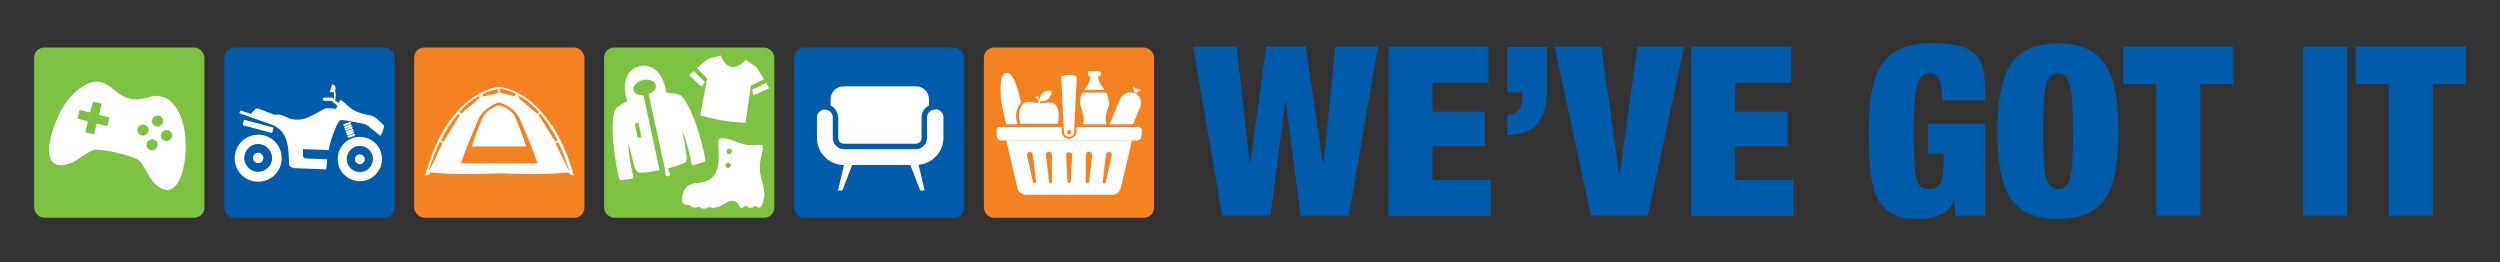 <?xml version="1.0" encoding="UTF-8"?>
<svg xmlns="http://www.w3.org/2000/svg" version="1.1" viewBox="0 0 915 96">
  <rect x="0" y="0" width="915" height="96" fill="#333333" stroke="none"/>
  <defs>
    <style>
      .cls-1 {
        fill: #f58220;
      }

      .cls-2 {
        fill: #005cab;
      }

      .cls-3 {
        fill-rule: evenodd;
      }

      .cls-3, .cls-4 {
        fill: #fff;
      }

      .cls-5 {
        fill: #7dc242;
      }
    </style>
  </defs>
  <!-- Generator: Adobe Illustrator 28.7.1, SVG Export Plug-In . SVG Version: 1.2.0 Build 142)  -->
  <g>
    <g id="Layer_1">
      <g>
        <g>
          <path class="cls-2" d="M452.6,17.1l4.8,42.8h.2l5.8-42.8h14.5l6.3,42.8h.2l4.3-42.8h15.6l-10.6,61.8h-17.7l-5.4-41.6h-.2l-5.4,41.6h-17.7l-10.6-61.8h15.6Z"/>
          <path class="cls-2" d="M544.8,17.1v13.2h-20.5v10.6h19.2v12.6h-19.2v12.3h21.3v13.2h-37.4V17.1h36.6Z"/>
          <path class="cls-2" d="M566.2,17.1v15.6c0,11-4.1,16.5-14.5,16.8v-7.4c3.6-.4,5.5-2,5.5-7.3v-1h-5.5v-16.6h14.5Z"/>
          <path class="cls-2" d="M586.1,17.1l6.5,46.6h.2l6.5-46.6h17.1l-13.3,61.8h-20.8l-13.3-61.8h17.1Z"/>
          <path class="cls-2" d="M655.6,17.1v13.2h-20.5v10.6h19.2v12.6h-19.2v12.3h21.3v13.2h-37.4V17.1h36.6Z"/>
          <path class="cls-2" d="M726.4,36.7h-15.6c0-4.4-.2-9.9-4.6-9.9s-5.8,4.8-5.8,21.2.4,21.2,5.5,21.2,5.5-3,5.5-13h-5.7v-10.9h20.8v33.6h-10.9l-.3-5.5h-.2c-1.7,4.4-6.1,6.7-13.3,6.7-16.4,0-17.8-11.9-17.8-31.9s3.6-32.4,22.9-32.4,19.7,7.1,19.7,20.8Z"/>
          <path class="cls-2" d="M775.3,48c0,22.1-4.9,32.1-22.1,32.1s-22.1-10.1-22.1-32.1,5.3-32.1,22.1-32.1,22.1,10,22.1,32.1ZM753.2,69.2c5,0,5.5-5.2,5.5-21.2s-.9-21.2-5.5-21.2-5.4,5.7-5.4,21.2.7,21.2,5.5,21.2Z"/>
          <path class="cls-2" d="M817.4,17.1v13.7h-12.1v48.1h-16.1V30.8h-12.1v-13.7h40.3Z"/>
          <path class="cls-2" d="M859.1,17.1v61.8h-16.1V17.1h16.1Z"/>
          <path class="cls-2" d="M902.5,17.1v13.7h-12.1v48.1h-16.1V30.8h-12.1v-13.7h40.3Z"/>
        </g>
        <g>
          <g>
            <rect class="cls-2" x="290.6" y="17.4" width="62.3" height="62.3" rx="3.7" ry="3.7"/>
            <g>
              <path class="cls-4" d="M306.8,43v7.5c0,1.2.9,2.1,2.1,2.1h26.3c1.2,0,2.1-.9,2.1-2.1v-7.5c0-1.9,1.1-3.6,2.7-4.4v-2.3c0-2.6-2.1-4.7-4.7-4.7h-26.6c-2.6,0-4.7,2.1-4.7,4.7v2.3c1.6.8,2.7,2.5,2.7,4.4Z"/>
              <path class="cls-4" d="M342.2,40.1c-1.6,0-2.9,1.3-2.9,2.9v7.5c0,2.3-1.9,4.1-4.1,4.1h-26.3c-2.3,0-4.1-1.9-4.1-4.1v-7.5c0-1.6-1.3-2.9-2.9-2.9s-2.9,1.3-2.9,2.9v7.5c0,5.5,4.5,9.9,9.9,9.9h0l-2.2,9.3h1.6l3.6-9.3h21.3l3.6,9.3h1.6l-2.2-9.4c5.1-.4,9.1-4.7,9.1-9.9v-7.5c0-1.6-1.3-2.9-2.9-2.9Z"/>
            </g>
          </g>
          <g>
            <rect class="cls-2" x="82.1" y="17.4" width="62.3" height="62.3" rx="3.7" ry="3.7"/>
            <path class="cls-3" d="M131.7,50.1c-4.5,0-8.1,3.6-8.1,8.1s3.6,8.1,8.1,8.1,8.1-3.6,8.1-8.1-3.6-8.1-8.1-8.1h0ZM131.7,53.4c2.7,0,4.8,2.2,4.8,4.8s-2.2,4.8-4.8,4.8-4.8-2.2-4.8-4.8,2.2-4.8,4.8-4.8h0ZM131.7,56.5c1,0,1.8.8,1.8,1.8s-.8,1.8-1.8,1.8-1.8-.8-1.8-1.8.8-1.8,1.8-1.8h0ZM94.5,49.3c-4.7,0-8.6,3.8-8.6,8.6s3.8,8.6,8.6,8.6,8.6-3.8,8.6-8.6-3.8-8.6-8.6-8.6h0ZM94.5,52.7c2.8,0,5.1,2.3,5.1,5.1s-2.3,5.1-5.1,5.1-5.1-2.3-5.1-5.1,2.3-5.1,5.1-5.1h0ZM94.5,55.9c1,0,1.9.8,1.9,1.9s-.8,1.9-1.9,1.9-1.9-.8-1.9-1.9.8-1.9,1.9-1.9h0ZM107.3,61.3c-.9,0-1.4-.4-1.5-1.4-.2-5.8-.2-12.1-6.5-14.3-1.7-.6-11.7-4.2-11.7-4.2l.4-1,3.8,1.3s1.4-1.5,1.7-1.8c.4-.3.8-.3,1.4,0,.6.2,5.5,2.1,5.5,2.1,2.1-.2,2.6,0,5.4,1.3,1.5.7,4.4.6,6.2,0,1.8-.7,5.8-2.9,6.4-3.3.6-.4,1.2-.4,1.8-.4.6,0,2.8.2,2.8.2,0,0,.2-.5.5-1.1l-2.2-1.8h-2.7c-.3-.1-.5-.4-.5-.7,0-.3.3-.5.6-.5h2.8c.1.1.2.2.3.3l.4.3v-1.7c.1,0,0-1.1,0-1.1-.3.2-.6.3-.9.3s-.4,0-.6-.1l.9-2.9c.7.1,1.2.7,1.2,1.5s0,.5-.2.7l.3,1.6s0,0,0,0l-.2,2.1,1.2,1c.1-.3.2-.5.3-.6.3-.5.8-.6,1.3,0,3.3,3.1,4.7,4.1,9.4,5,1.1.2,1.9.5,2.8,1.2.5.4,2.5,2.3,2.7,2.5.2.2.2.6,0,1.1-.2,1-.6,2-1.2,2.8l-4.1-3.3c-.5-.4-1.4-1-2.4-1.2l-6.1-1.1c-2.1-.4-2.3,0-2.7.6-1,1.4-2.9,6.7-3.3,8.7,0,.4-.2.9-.3,1.5l-9.4-.3v2.1c-.1.7.4,1.3,1.1,1.3l7.8.3c-.2,1.9-.4,3.7-.4,3.7l-12.6-.5h0ZM100.1,46.7l-10.8-2.9-.5,2,10.8,2.9.5-2h0ZM127.9,44.7l-2,.7c-.2,0-.3.3-.2.5h0c0,.2.3.3.5.2l2-.7c.2,0,.3-.3.2-.5h0c0-.2-.3-.3-.5-.2h0ZM129.4,49c.2,0,.4,0,.5.2h0c0,.2,0,.4-.2.5l-2,.7c-.2,0-.4,0-.5-.2h0c0-.2,0-.4.2-.5l2-.7h0ZM129.1,48.1l-2,.7c-.2,0-.3.3-.2.5h0c0,.2.3.3.5.2l2-.7c.2,0,.3-.3.2-.5h0c0-.2-.3-.3-.5-.2h0ZM128.8,47.3l-2,.7c-.2,0-.3.3-.2.5h0c0,.2.3.3.5.2l2-.7c.2,0,.3-.3.2-.5h0c0-.2-.3-.3-.5-.2h0ZM128.5,46.4l-2,.7c-.2,0-.3.3-.2.5h0c0,.2.3.3.5.2l2-.7c.2,0,.3-.3.2-.5h0c0-.2-.3-.3-.5-.2h0ZM128.2,45.6l-2,.7c-.2,0-.3.3-.2.5h0c0,.2.3.3.5.2l2-.7c.2,0,.3-.3.2-.5h0c0-.2-.3-.3-.5-.2Z"/>
          </g>
          <g>
            <rect class="cls-5" x="12.5" y="17.4" width="62.3" height="62.3" rx="3.7" ry="3.7"/>
            <path class="cls-4" d="M67.9,53.8c.4-10-4-17.3-8.2-18.3s-4,0-6,.3c-2,.4-4,.9-6.3.3s-4-1.8-5.5-3.1c-1.6-1.3-3.1-2.5-5.2-3-4.2-1-11.4,3.6-15.5,12.8-1.8,4.1-3,7.9-3.2,10.9-.3,3.1.4,5.2,1.9,6.1.4.2.8.4,1.2.5h0c2.8.7,6.3-1.2,7.3-1.9l.4-.3c2-1.4,4.3-2.9,5.4-3.2,1.5-.4,5.6.3,8.6,1s7,1.9,8.2,2.9c.8.7,2.2,3.1,3.4,5.3l.2.4c.6,1.1,2.9,4.3,5.7,4.9s.9.1,1.3.1c1.8-.2,3.3-1.8,4.5-4.6,1.1-2.8,1.8-6.7,1.9-11.2ZM39.4,45.9c0,.2-.2.3-.4.2l-3.3-.8c-.2,0-.3,0-.4.2l-.8,3.4c0,.2-.2.3-.4.2l-2.6-.6c-.2,0-.3-.2-.2-.4l.8-3.4c0-.2,0-.3-.2-.4l-3.3-.8c-.2,0-.3-.2-.2-.4l.6-2.6c0-.2.2-.3.4-.2l3.3.8c.2,0,.3,0,.4-.2l.8-3.4c0-.2.2-.3.4-.2l2.6.6c.2,0,.3.2.2.4l-.8,3.4c0,.2,0,.3.2.4l3.3.8c.2,0,.3.2.2.4l-.6,2.6ZM53.4,49.3c-.9.6-2.2.3-2.8-.6-.6-.9-.3-2.2.7-2.8.9-.6,2.2-.3,2.8.6.6.9.3,2.2-.7,2.8ZM56.7,54.7c-.9.6-2.2.3-2.8-.6s-.3-2.2.7-2.8,2.2-.3,2.8.6c.6.9.3,2.2-.7,2.8ZM58.7,46c-.9.6-2.2.3-2.8-.6-.6-.9-.3-2.2.7-2.8s2.2-.3,2.8.6c.6.9.3,2.2-.7,2.8ZM62,51.3c-.9.6-2.2.3-2.8-.6-.6-.9-.3-2.2.7-2.8.9-.6,2.2-.3,2.8.6.6.9.3,2.2-.7,2.8Z"/>
          </g>
          <rect class="cls-1" x="151.6" y="17.4" width="62.3" height="62.3" rx="3.7" ry="3.7"/>
          <g>
            <rect class="cls-5" x="221.1" y="17.4" width="62.3" height="62.3" rx="3.7" ry="3.7"/>
            <path class="cls-4" d="M250.3,74.5c.2.2.5.4.9.6h0c0-.2.2-.2.3-.2l1,.2c.1,0,.3.1.3.2v.3c.6.2,1.3.4,2,.5v-.2c.2,0,.3-.1.5-.1h1c.1.1.3.2.3.3v.2c.7,0,1.4,0,2.1,0v-.2c0,0,.2-.2.4-.2h1c.1-.1.3,0,.3,0v.2c.8,0,1.5-.2,2.3-.3.7-.1,2.5-1.3,3.6-1.9,1.5-.8,3.7-.4,4.2,1.4,0,0,.2.7.8.7h.7s.1-.3.1-.3c0,0,.2-.2.3-.2h1c.1,0,.3,0,.3.2v.3h1.8s.1-.3.1-.3c0,0,.2-.2.3-.2h1c.1,0,.3,0,.3.2,0,0,.1.3.1.3.5,0,1,0,1.2-.3.7-1.2,1.1-2.7,1.3-4.3h0c0-1.4-.3-2.9-.8-4.7-2.2-7.3.3-9.7.2-13.1,0-.9-2-.5-2.4-.5-5.3.7-9.6-2.9-12.8-2.5-.4,0-1.1.3-1.1,1.3-.2,4.5,2.4,14.6-7.9,15.1-2.8.1-5.2,1.9-5.3,5.4,0,0,0,0,0,0,0,0,0,1.7.3,2.1ZM266.5,59.5c.6,0,1,.5,1,1s-.5,1-1,1-1-.5-1-1,.5-1,1-1ZM267.9,55.4c0,.6-.5,1-1,1s-1-.5-1-1,.5-1,1-1,1,.5,1,1Z"/>
            <path class="cls-4" d="M224.9,40.6c-2.2,8.7,1.7,24.8,1.7,24.8.1.3.5.6.9.5l3.8-.5c.4,0,.6-.4.5-.8,0,0-1.9-7.6-1.8-12.3.7,2.9,1.4,5.7,2.3,9,.3,1,1.1,2,2,1.9,2.3,0,4.7-.4,7.1-.9l-5.9-27.5c-1.9.1-3.5-.6-3.7-1.9s1.3-3.1,3.5-3.6,4.4.3,4.7,1.8-.9,2.6-2.6,3.3l5.9,27.2s0,0,0,0l.2,1.8v.6c.1.4.6.6,1,.5s.8-.5.7-.8l-.7-2.1c2.1-.5,4.1-1.2,5.9-1.9.9-.4,1-1.5.9-2.6-.5-3.3-1-6.2-1.6-9.1,2,4.3,3.4,11.9,3.4,11.9,0,.4.4.6.8.5l3.7-1.1c.4,0,.6-.4.6-.8,0,0-3-16.6-8.7-23.3-.6-.8-3.3-1.1-5.7-1.3-.6-5.9-4.4-10.8-9.5-9.7-5.2,1.1-6.8,6.8-4.7,12.8-2.1,1.1-4.3,2.5-4.6,3.5ZM232.3,45.3l1.4-.3,1.1,5.2-1.4.3-1.1-5.2Z"/>
            <g>
              <path class="cls-4" d="M275.8,34.9l5.7-2.6s-.4-.8-1.1-2l-5.2,2.6.6,2Z"/>
              <path class="cls-4" d="M256.8,31.7l1.2-1.6-4.1-4.1c-1,.9-1.7,1.5-1.7,1.5l4.5,4.2Z"/>
              <path class="cls-4" d="M267.8,24.5c-2.7-.4-4-4.2-4-4.2l-4.1,1.1c-.8.2-2.8,2-4.6,3.5l3.7,3.8-2.5,13.5s4.2,1.3,8.2,1.9c4,.7,8.4.8,8.4.8l1.9-13.5,4.8-2.4c-1.2-2-2.6-4.4-3.2-4.8l-3.5-2.3s-2.5,3.1-5.2,2.6Z"/>
            </g>
          </g>
          <g>
            <rect class="cls-1" x="360.1" y="17.4" width="62.3" height="62.3" rx="3.7" ry="3.7"/>
            <g>
              <g>
                <path class="cls-4" d="M416.7,46.5h-.9s0,0,0,0,0,0,0,0h-21.8v1.7c0,.7-.4,1.4-.9,1.8-.5.5-1.2.8-1.9.8h0c-1.4,0-2.6-1.2-2.6-2.6h0s0-1.7,0-1.7h-21.1s0,0,0,0,0,0,0,0h-1.6c-.3,0-.7.1-.9.4-.2.2-.3.6-.3.9h0s.2,2.3.2,2.3c0,.7.8,1.3,1.5,1.3h49.8c.7,0,1.4-.6,1.5-1.3l.2-2.3c0-.3,0-.7-.3-.9-.2-.2-.5-.4-.9-.4Z"/>
                <path class="cls-4" d="M415.5,33.8c.2,0,.3.1.5.2.3-.4,1-.8,1.6-1-.6-.1-1.2-.3-1.5-.4-.3-.1-.9-.5-1.4-.8.2.6.4,1.4.4,1.9.2,0,.3.1.5.2Z"/>
                <g>
                  <path class="cls-4" d="M405.8,37.4c0-1.7-.4-2.7-.9-3.5h-8.7c-.5.8-.9,1.8-.9,3.5,0,.9.3,1.8.6,2.7.3,1.1.7,2.2.7,3.5s0,1.3-.2,1.9h8.5c-.1-.6-.2-1.2-.2-1.9,0-1.3.3-2.4.7-3.5.3-.9.6-1.8.6-2.7Z"/>
                  <path class="cls-4" d="M404,32.5c-.9-1.1-1.9-2.2-2.1-4.6h.9s0-1.6,0-1.6c0-.1,0-.2-.2-.2h-4.1c-.1,0-.2.1-.2.2v1.6s0,0,0,0h.8c-.2,2.5-1.1,3.6-2.1,4.6-.1.1-.2.2-.3.4h7.5c-.1-.1-.2-.2-.3-.4Z"/>
                </g>
                <path class="cls-4" d="M415.2,34.1c-1-.4-2-.4-3,0-1,.4-1.7,1.2-2.2,2.1l-3.9,9.3h8.6l2.6-6.3c.8-2,0-4.3-2.1-5.2Z"/>
                <path class="cls-4" d="M368.3,51.4l4.1,17.5c.3,1.3,1.7,2.4,3,2.4h31.8c1.3,0,2.7-1.1,3-2.4l4.1-17.5h-45.9ZM379.1,66.9c0,.1-.2.2-.4.2-.3,0-.6-.2-.6-.4l-2.2-9.8c0-.3,0-.5.1-.8.2-.3.4-.4.7-.5,0,0,.2,0,.2,0,.5,0,1,.4,1.1.9,0,0,0,0,0,.1l1.2,9.9c0,.1,0,.3-.1.4ZM385,66.9c-.1.1-.2.2-.4.2h0c-.3,0-.5-.2-.6-.5l-1.2-9.8c0-.3,0-.6.2-.8.2-.2.5-.4.8-.4,0,0,0,0,.1,0,.6,0,1.1.4,1.1,1,0,0,0,0,0,.1v9.9c0,.1,0,.3-.1.4ZM391.8,66.5c0,.3-.3.5-.5.5,0,0,0,0,0,0h0c-.3,0-.6-.2-.6-.5l-.5-9.8s0,0,0,0c0-.6.5-1,1.1-1s0,0,0,0c.3,0,.6.1.8.4.2.2.3.5.3.7l-.5,9.9ZM399.8,56.8l-1.2,9.8c0,.3-.3.5-.6.5h0c-.2,0-.3,0-.4-.2-.1,0-.2-.2-.2-.4v-9.9s0,0,0-.1c0-.6.6-1,1.1-1s0,0,.1,0c.3,0,.6.2.8.4.2.2.3.5.2.8ZM406.9,56.9l-2.2,9.8c0,.3-.3.4-.6.4s0,0,0,0c-.2,0-.3,0-.4-.2,0-.1-.1-.2-.1-.4l1.2-9.9s0,0,0-.1c.1-.5.6-.9,1.1-.9s.2,0,.2,0c.3,0,.6.2.7.5.2.2.2.5.1.8Z"/>
                <path class="cls-4" d="M393.7,27.8h0s-1-.4-2.4-.4h0c-1.4,0-2.4.4-2.4.4h0c-.5.1-.5.3-.5.4l1,20h0s0,0,0,0c0,1,.8,1.9,1.9,1.9h0c.5,0,1-.2,1.3-.5.4-.4.5-.8.5-1.3h0s0,0,0,0l1-20c0,0,0-.2-.5-.4ZM391.3,49.2c-.4,0-.8-.3-.8-.8s.3-.8.8-.8.8.3.8.8-.3.8-.8.8Z"/>
                <path class="cls-4" d="M386,38.2c-.9-.9-2.3-.7-3.8-.5-.5,0-1,.1-1.5.2,0,0,0,0,0,0,0,0,0-.4,0-.8,0,0,.1,0,.2,0,.8,0,1.8-.1,2.6-.8,1-.8,1.7-2.3,1.3-2.9-.1-.1-.3-.2-.5-.2-.8,0-1.8.1-2.6.8-.7.6-1.1,1.5-1.3,2.3-.2-.4-.4-.7-.8-1-.1-.1-.3,0-.4,0-.1.1,0,.3,0,.4.9.7.9,2,.9,2,0,0,0,0,0,0-.6,0-1.2-.1-1.8-.2-1.5-.2-2.8-.5-3.8.5-1.7,1.7-2,4.4-1,7.3h13.5c1-2.9.6-5.6-1-7.3Z"/>
              </g>
              <path class="cls-4" d="M373.7,37.6c-1.3-5.8-2.9-11.3-5.4-10.9-.5,0-.9.3-1.2.8-.6.9-.9,2.5-.9,4.6h0s0,3.8.3,5.4c.3,1.7,1.2,5.6,1.2,5.6h0c.2.8.4,1.6.6,2.4h4.1c-1-3.1-.5-6,1.3-7.9,0,0,0,0,0,0Z"/>
            </g>
          </g>
        </g>
        <path class="cls-4" d="M188.7,43.1c-1.8-3.7-6-4.6-6-4.6,0,0-4.2,1-6,4.6-1.8,3.7-4,10.5-4,10.5h19.9s-2.2-6.8-4-10.5Z"/>
        <path class="cls-4" d="M201.9,45.9c-2.6-4-5.6-7.3-8.9-9.7-5.6-4.1-10.1-4.4-10.3-4.4,0,0,0,0,0,0,0,0,0,0,0,0-.2,0-4.7.3-10.3,4.4-3.3,2.4-6.3,5.7-8.9,9.7-3.3,5-5.9,11.2-7.9,18.3.6,0,1.1-.1,1.5-.6l.5-.5c2.5.3,11.4,1,25.2.3,13.8.7,22.7,0,25.2-.3l.5.5c.4.4.9.7,1.5.6-2-7.2-4.7-13.3-7.9-18.3ZM208.5,62.9h0c-.8-1.2-4-8.1-5.1-10.3l.9-.6c1.5,3.1,2.9,6.7,4.2,10.9ZM197.7,41.5c2.1,2.5,4.3,5.7,6.4,9.8l-.9.6c0,0,0-.1,0-.1l-6-9.7.6-.7ZM192.7,36.8c1.4,1.1,3,2.4,4.6,4.2l-.6.7-6.9-5.9.3-.7c.8.5,1.7,1,2.6,1.7ZM189.5,34.8l-.3.6h-.2s.3-.7.3-.7c0,0,.1,0,.2.1ZM188.8,34.4l-.4.8-5.5-1.3v-1.5c.8,0,3,.5,5.8,1.9ZM182.4,32.5v1.5l-5.5,1.3-.4-.8c2.9-1.4,5.1-1.8,5.8-1.9ZM176,34.7l.3.7h-.2s-.3-.6-.3-.6c0,0,.1,0,.2-.1ZM172.7,36.8c.9-.7,1.8-1.2,2.6-1.7l.3.7-6.9,5.9-.6-.7c1.6-1.8,3.2-3.2,4.6-4.2ZM167.7,41.5l.6.7-6,9.7s0,0,0,.1l-.9-.6c2-4.2,4.2-7.4,6.4-9.8ZM161,51.9l.9.6c-1,2.2-4.2,9.1-5.1,10.3h0c1.3-4.2,2.7-7.8,4.2-10.9ZM182.7,59.8h-14c1.6-5,4.1-10.7,6.3-15.9,2.3-5.1,7.7-6.4,7.7-6.4,0,0,5.4,1.2,7.7,6.4,2.3,5.1,4.7,10.9,6.3,15.9h-14Z"/>
      </g>
    </g>
  </g>
</svg>